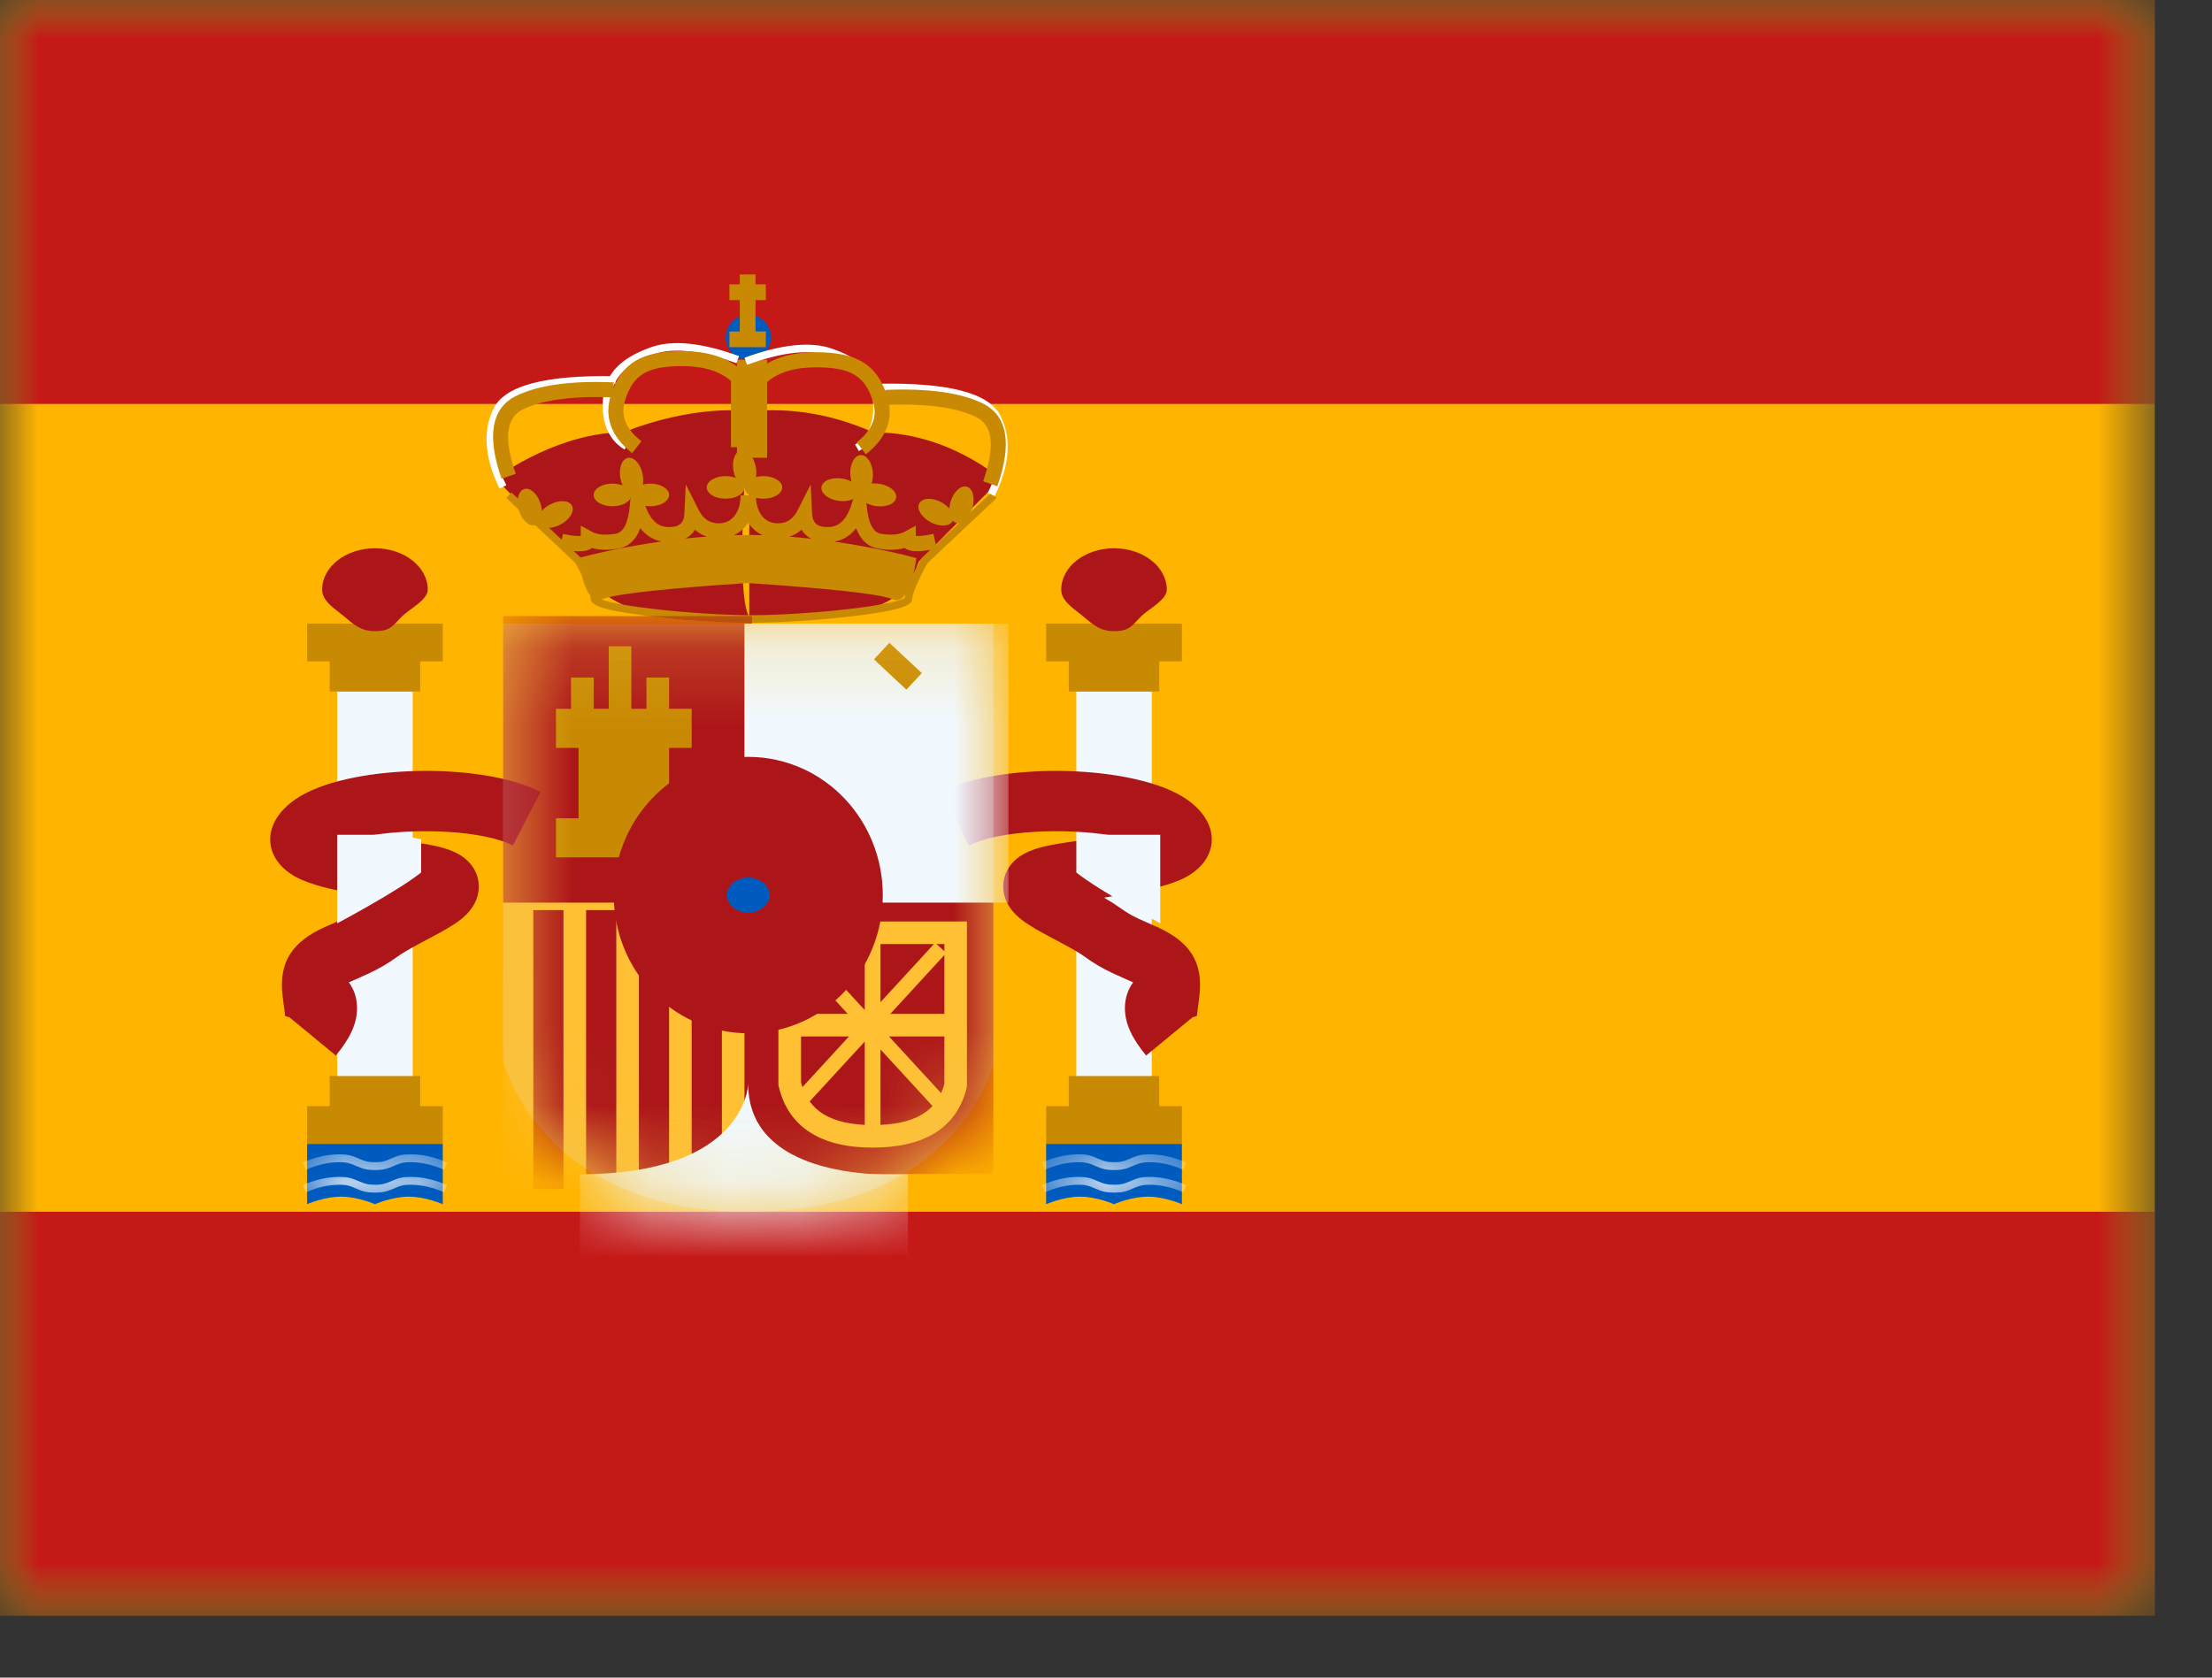 <svg width="29" height="22" viewBox="0 0 29 22" fill="none" xmlns="http://www.w3.org/2000/svg">
<rect x="0" y="0" width="29" height="22" fill="#333333" stroke="none"/>
<mask id="mask0_3_363" style="mask-type:luminance" maskUnits="userSpaceOnUse" x="0" y="0" width="29" height="22">
<path d="M0 0H28.25V21.188H0V0Z" fill="white"/>
</mask>
<g mask="url(#mask0_3_363)">
<path fill-rule="evenodd" clip-rule="evenodd" d="M0 0V21.188H28.25V0H0Z" fill="#FFB400"/>
<mask id="mask1_3_363" style="mask-type:luminance" maskUnits="userSpaceOnUse" x="0" y="0" width="29" height="22">
<path fill-rule="evenodd" clip-rule="evenodd" d="M0 0V21.188H28.25V0H0Z" fill="white"/>
</mask>
<g mask="url(#mask1_3_363)">
<path fill-rule="evenodd" clip-rule="evenodd" d="M0 0V5.297H28.25V0H0Z" fill="#C51918"/>
<path fill-rule="evenodd" clip-rule="evenodd" d="M0 15.891V21.188H28.25V15.891H0Z" fill="#C51918"/>
<path d="M4.421 9.068H5.41V14.21H4.421V9.068Z" fill="#F1F9FF"/>
<path fill-rule="evenodd" clip-rule="evenodd" d="M5.805 8.178H4.026V8.673H4.322V9.068H5.509V8.673H5.805V8.178Z" fill="#C88A02"/>
<path fill-rule="evenodd" clip-rule="evenodd" d="M5.509 14.506H5.805V15.001H4.026V14.506H4.322V14.111H5.509V14.506Z" fill="#C88A02"/>
<path fill-rule="evenodd" clip-rule="evenodd" d="M4.916 8.277C5.131 8.277 5.153 8.196 5.279 8.075C5.378 7.981 5.608 7.865 5.608 7.733C5.608 7.433 5.298 7.19 4.916 7.19C4.533 7.19 4.223 7.433 4.223 7.733C4.223 7.88 4.381 7.977 4.501 8.075C4.627 8.178 4.719 8.277 4.916 8.277Z" fill="#AD1619"/>
<path fill-rule="evenodd" clip-rule="evenodd" d="M4.026 15.001H5.805V15.792C5.805 15.792 5.583 15.693 5.36 15.693C5.138 15.693 4.916 15.792 4.916 15.792C4.916 15.792 4.693 15.693 4.471 15.693C4.248 15.693 4.026 15.792 4.026 15.792V15.001Z" fill="#005BBF"/>
<mask id="mask2_3_363" style="mask-type:luminance" maskUnits="userSpaceOnUse" x="4" y="15" width="2" height="1">
<path fill-rule="evenodd" clip-rule="evenodd" d="M4.026 15.001H5.805V15.792C5.805 15.792 5.583 15.693 5.36 15.693C5.138 15.693 4.916 15.792 4.916 15.792C4.916 15.792 4.693 15.693 4.471 15.693C4.248 15.693 4.026 15.792 4.026 15.792V15.001Z" fill="white"/>
</mask>
<g mask="url(#mask2_3_363)">
<path d="M4.01 15.636L3.971 15.542C4.131 15.47 4.292 15.434 4.453 15.434C4.557 15.434 4.611 15.449 4.704 15.49C4.785 15.526 4.827 15.537 4.916 15.537C5.005 15.537 5.047 15.526 5.128 15.49C5.22 15.449 5.275 15.434 5.379 15.434C5.54 15.434 5.701 15.47 5.861 15.542L5.822 15.636C5.674 15.57 5.526 15.537 5.379 15.537C5.29 15.537 5.248 15.549 5.167 15.585C5.074 15.626 5.02 15.64 4.916 15.64C4.812 15.64 4.757 15.626 4.665 15.585C4.584 15.549 4.542 15.537 4.453 15.537C4.306 15.537 4.158 15.57 4.01 15.636Z" fill="white"/>
<path d="M4.01 15.34L3.971 15.245C4.131 15.174 4.292 15.138 4.453 15.138C4.557 15.138 4.611 15.152 4.704 15.193C4.785 15.23 4.827 15.241 4.916 15.241C5.005 15.241 5.047 15.23 5.128 15.193C5.22 15.152 5.275 15.138 5.379 15.138C5.54 15.138 5.701 15.174 5.861 15.245L5.822 15.34C5.674 15.274 5.526 15.241 5.379 15.241C5.29 15.241 5.248 15.252 5.167 15.288C5.074 15.329 5.02 15.344 4.916 15.344C4.812 15.344 4.757 15.329 4.665 15.288C4.584 15.252 4.542 15.241 4.453 15.241C4.306 15.241 4.158 15.274 4.01 15.34Z" fill="white"/>
</g>
<path d="M14.111 9.068H15.1V14.21H14.111V9.068Z" fill="#F1F9FF"/>
<path fill-rule="evenodd" clip-rule="evenodd" d="M15.495 8.178H13.715V8.673H14.012V9.068H15.198V8.673H15.495V8.178Z" fill="#C88A02"/>
<path fill-rule="evenodd" clip-rule="evenodd" d="M15.198 14.506H15.495V15.001H13.715V14.506H14.012V14.111H15.198V14.506Z" fill="#C88A02"/>
<path fill-rule="evenodd" clip-rule="evenodd" d="M14.605 8.277C14.82 8.277 14.842 8.196 14.969 8.075C15.068 7.981 15.297 7.865 15.297 7.733C15.297 7.433 14.988 7.19 14.605 7.19C14.223 7.19 13.913 7.433 13.913 7.733C13.913 7.88 14.071 7.977 14.191 8.075C14.317 8.178 14.409 8.277 14.605 8.277Z" fill="#AD1619"/>
<path fill-rule="evenodd" clip-rule="evenodd" d="M13.715 15.001H15.495V15.792C15.495 15.792 15.273 15.693 15.05 15.693C14.828 15.693 14.605 15.792 14.605 15.792C14.605 15.792 14.383 15.693 14.16 15.693C13.938 15.693 13.715 15.792 13.715 15.792V15.001Z" fill="#005BBF"/>
<mask id="mask3_3_363" style="mask-type:luminance" maskUnits="userSpaceOnUse" x="13" y="15" width="3" height="1">
<path fill-rule="evenodd" clip-rule="evenodd" d="M13.715 15.001H15.495V15.792C15.495 15.792 15.273 15.693 15.05 15.693C14.828 15.693 14.605 15.792 14.605 15.792C14.605 15.792 14.383 15.693 14.16 15.693C13.938 15.693 13.715 15.792 13.715 15.792V15.001Z" fill="white"/>
</mask>
<g mask="url(#mask3_3_363)">
<path d="M13.699 15.636L13.66 15.542C13.821 15.47 13.982 15.434 14.143 15.434C14.247 15.434 14.301 15.449 14.393 15.49C14.475 15.526 14.517 15.537 14.605 15.537C14.694 15.537 14.736 15.526 14.818 15.49C14.91 15.449 14.964 15.434 15.068 15.434C15.229 15.434 15.39 15.47 15.551 15.542L15.512 15.636C15.364 15.57 15.216 15.537 15.068 15.537C14.98 15.537 14.938 15.549 14.856 15.585C14.764 15.626 14.71 15.64 14.605 15.64C14.502 15.64 14.447 15.626 14.355 15.585C14.274 15.549 14.231 15.537 14.143 15.537C13.995 15.537 13.848 15.57 13.699 15.636Z" fill="white"/>
<path d="M13.699 15.34L13.66 15.245C13.821 15.174 13.982 15.138 14.143 15.138C14.247 15.138 14.301 15.152 14.393 15.193C14.475 15.23 14.517 15.241 14.605 15.241C14.694 15.241 14.736 15.23 14.818 15.193C14.91 15.152 14.964 15.138 15.068 15.138C15.229 15.138 15.39 15.174 15.551 15.245L15.512 15.34C15.364 15.274 15.216 15.241 15.068 15.241C14.98 15.241 14.938 15.252 14.856 15.288C14.764 15.329 14.71 15.344 14.605 15.344C14.502 15.344 14.447 15.329 14.355 15.288C14.274 15.252 14.231 15.241 14.143 15.241C13.995 15.241 13.848 15.274 13.699 15.34Z" fill="white"/>
</g>
<path fill-rule="evenodd" clip-rule="evenodd" d="M4.403 13.842C4.582 13.626 4.681 13.43 4.681 13.221C4.681 13.089 4.642 12.976 4.574 12.883L4.585 12.877C4.584 12.878 4.781 12.792 4.849 12.759C4.976 12.698 5.088 12.634 5.198 12.554C5.268 12.503 5.361 12.448 5.504 12.372C5.528 12.358 5.595 12.323 5.638 12.3L5.674 12.281C5.743 12.244 5.795 12.216 5.843 12.188C5.992 12.101 6.091 12.03 6.166 11.934C6.345 11.707 6.308 11.4 6.057 11.229C5.934 11.146 5.769 11.098 5.526 11.06L5.476 11.053C5.393 11.04 5.234 11.015 5.179 11.006C5.063 10.988 4.959 10.971 4.866 10.955C5.474 10.854 6.342 10.891 6.724 11.088L7.087 10.385C6.309 9.984 4.536 10.025 3.874 10.481C3.388 10.815 3.453 11.321 3.959 11.539C4.17 11.63 4.445 11.69 4.955 11.772C4.869 11.821 4.799 11.867 4.733 11.914C4.666 11.963 4.594 12.004 4.507 12.046C4.466 12.066 4.343 12.12 4.286 12.145L4.258 12.157C3.846 12.345 3.646 12.603 3.706 13.071L3.738 13.324L3.796 13.342L4.403 13.842ZM3.895 13.188L3.893 13.192L3.894 13.19L3.895 13.188ZM14.748 13.221C14.748 13.43 14.848 13.626 15.026 13.842L15.633 13.342L15.691 13.324L15.723 13.071C15.783 12.603 15.584 12.345 15.172 12.157L15.143 12.145C15.087 12.12 14.964 12.066 14.922 12.046C14.835 12.004 14.764 11.963 14.697 11.914C14.631 11.867 14.56 11.821 14.475 11.772C14.984 11.69 15.26 11.63 15.471 11.539C15.976 11.321 16.041 10.815 15.556 10.481C14.893 10.025 13.121 9.984 12.342 10.385L12.705 11.088C13.087 10.891 13.955 10.854 14.563 10.955C14.471 10.971 14.367 10.988 14.251 11.006C14.196 11.015 14.037 11.04 13.954 11.052L13.903 11.06C13.661 11.098 13.495 11.146 13.372 11.229C13.122 11.4 13.085 11.707 13.264 11.934C13.339 12.03 13.438 12.101 13.587 12.188C13.635 12.216 13.687 12.244 13.756 12.281L13.792 12.3C13.834 12.323 13.901 12.358 13.926 12.372C14.068 12.448 14.162 12.503 14.232 12.554C14.341 12.634 14.453 12.698 14.58 12.759C14.649 12.792 14.845 12.878 14.844 12.877L14.856 12.883C14.787 12.976 14.748 13.089 14.748 13.221Z" fill="#AD1619"/>
<path d="M5.229 10.947L5.521 11.007V11.442C5.21 11.69 4.421 12.108 4.421 12.108V10.947H5.229Z" fill="#F1F9FF"/>
<path d="M14.403 10.947L14.111 11.007V11.442C14.422 11.69 15.211 12.108 15.211 12.108V10.947H14.403Z" fill="#F1F9FF"/>
<path fill-rule="evenodd" clip-rule="evenodd" d="M13.044 6.361V6.217C12.536 5.852 12.003 5.669 11.447 5.669C10.913 5.433 10.373 5.341 9.826 5.394L9.827 5.392C9.005 5.311 8.177 5.669 8.177 5.669C7.342 5.669 6.579 6.217 6.579 6.217V6.361L7.576 7.363C7.576 7.363 7.857 8.327 9.823 8.1V8.103C9.823 8.103 11.124 8.067 11.216 8.037C11.252 8.025 11.29 8.014 11.328 8.003C11.583 7.928 11.874 7.843 12.047 7.363L13.044 6.361ZM9.823 5.439C9.794 5.772 9.632 7.782 9.823 8.094V5.439Z" fill="#AD1619"/>
<path fill-rule="evenodd" clip-rule="evenodd" d="M7.339 7.194L7.34 7.191L6.639 6.531L6.706 6.459L7.365 7.079L7.381 7.001C7.489 7.025 7.568 7.033 7.614 7.028V6.894L7.76 6.973C7.832 7.012 7.934 7.022 8.07 7C8.169 6.984 8.236 6.869 8.258 6.622L8.302 6.126L8.451 6.602C8.518 6.817 8.621 6.912 8.767 6.912C8.91 6.912 8.967 6.86 8.973 6.728L8.991 6.354L9.16 6.688C9.221 6.809 9.305 6.863 9.424 6.863C9.595 6.863 9.709 6.721 9.709 6.497H9.712H9.907H9.91C9.91 6.721 10.024 6.863 10.195 6.863C10.315 6.863 10.399 6.809 10.459 6.688L10.628 6.354L10.646 6.728C10.653 6.86 10.71 6.912 10.853 6.912C10.999 6.912 11.101 6.817 11.168 6.602L11.317 6.126L11.361 6.622C11.383 6.869 11.45 6.984 11.55 7C11.685 7.022 11.788 7.012 11.86 6.973L12.006 6.894V7.028C12.052 7.033 12.13 7.025 12.238 7.001L12.269 7.145L12.998 6.459L13.066 6.531L12.159 7.385C12.027 7.628 11.96 7.789 11.96 7.856C11.96 7.958 11.695 8.018 11.177 8.081C10.772 8.129 10.293 8.162 9.902 8.167L9.852 8.167L9.803 8.167C9.411 8.163 8.933 8.129 8.527 8.081C8.01 8.018 7.744 7.958 7.744 7.856C7.744 7.843 7.742 7.827 7.737 7.808C7.685 7.742 7.648 7.633 7.624 7.535C7.601 7.489 7.575 7.439 7.545 7.385L7.345 7.196L7.339 7.194ZM12.2 7.21C12.038 7.239 11.921 7.236 11.859 7.186C11.762 7.214 11.648 7.217 11.518 7.195C11.379 7.173 11.283 7.081 11.224 6.927C11.148 7.024 11.052 7.084 10.937 7.103C11.57 7.193 12.013 7.319 12.013 7.319C12.013 7.319 12.002 7.413 11.976 7.523C12.004 7.465 12.037 7.401 12.076 7.33L12.085 7.318L12.2 7.21ZM10.639 7.066C10.584 7.038 10.54 6.999 10.508 6.947C10.461 6.989 10.407 7.02 10.348 7.038C10.447 7.046 10.544 7.055 10.639 7.066ZM9.999 7.019C9.922 6.984 9.858 6.927 9.81 6.854C9.762 6.926 9.699 6.983 9.622 7.018C9.668 7.017 9.713 7.016 9.759 7.016L9.798 7.015L9.838 7.015C9.892 7.016 9.945 7.017 9.999 7.019ZM7.612 7.311L7.52 7.225C7.63 7.236 7.712 7.225 7.761 7.186C7.858 7.214 7.971 7.217 8.101 7.195C8.24 7.173 8.337 7.081 8.395 6.927C8.469 7.021 8.562 7.08 8.672 7.101C8.127 7.178 7.72 7.282 7.612 7.311ZM9.267 7.037C9.172 7.044 9.078 7.053 8.987 7.062C9.039 7.035 9.081 6.997 9.111 6.947C9.157 6.988 9.21 7.018 9.267 7.037ZM11.7 7.858C11.769 7.89 11.825 7.858 11.869 7.796C11.865 7.813 11.863 7.829 11.862 7.842C11.856 7.846 11.847 7.851 11.835 7.856C11.803 7.869 11.753 7.884 11.688 7.899C11.561 7.928 11.38 7.957 11.165 7.982C10.746 8.033 10.248 8.066 9.852 8.068C9.456 8.066 8.958 8.033 8.539 7.982C8.324 7.957 8.143 7.928 8.016 7.899C7.962 7.886 7.918 7.874 7.886 7.862C7.89 7.861 7.893 7.86 7.897 7.858C8.113 7.757 9.541 7.662 9.798 7.646C10.056 7.662 11.484 7.757 11.7 7.858Z" fill="#C88A02"/>
<path fill-rule="evenodd" clip-rule="evenodd" d="M9.81 4.72C9.974 4.72 10.107 4.588 10.107 4.424C10.107 4.26 9.974 4.127 9.81 4.127C9.646 4.127 9.514 4.26 9.514 4.424C9.514 4.588 9.646 4.72 9.81 4.72Z" fill="#005BBF"/>
<path fill-rule="evenodd" clip-rule="evenodd" d="M9.617 6.177C9.623 6.209 9.633 6.24 9.646 6.267C9.608 6.252 9.562 6.244 9.513 6.244C9.377 6.244 9.266 6.31 9.266 6.392C9.266 6.474 9.377 6.54 9.513 6.54C9.65 6.54 9.761 6.474 9.761 6.392C9.761 6.474 9.871 6.54 10.008 6.54C10.144 6.54 10.255 6.474 10.255 6.392C10.255 6.31 10.144 6.244 10.008 6.244C9.973 6.244 9.941 6.248 9.911 6.255C9.918 6.215 9.918 6.168 9.908 6.12C9.882 5.986 9.796 5.89 9.716 5.906C9.635 5.922 9.591 6.043 9.617 6.177ZM8.163 6.366C8.15 6.339 8.14 6.308 8.134 6.276C8.108 6.142 8.152 6.02 8.232 6.005C8.313 5.989 8.399 6.085 8.425 6.219C8.435 6.267 8.435 6.314 8.428 6.354C8.457 6.347 8.49 6.342 8.525 6.342C8.661 6.342 8.772 6.409 8.772 6.491C8.772 6.573 8.661 6.639 8.525 6.639C8.388 6.639 8.277 6.573 8.277 6.491C8.277 6.573 8.167 6.639 8.03 6.639C7.894 6.639 7.783 6.573 7.783 6.491C7.783 6.409 7.894 6.342 8.03 6.342C8.079 6.342 8.124 6.351 8.163 6.366ZM11.259 6.456C11.248 6.537 11.129 6.587 10.994 6.568C10.859 6.549 10.758 6.468 10.77 6.387C10.781 6.306 10.9 6.256 11.035 6.275C11.084 6.282 11.127 6.296 11.163 6.316C11.155 6.288 11.149 6.256 11.148 6.223C11.14 6.087 11.201 5.973 11.283 5.968C11.364 5.964 11.437 6.071 11.444 6.208C11.446 6.256 11.44 6.303 11.427 6.342C11.458 6.338 11.491 6.339 11.525 6.344C11.66 6.363 11.76 6.444 11.749 6.525C11.738 6.606 11.619 6.656 11.484 6.637C11.348 6.618 11.248 6.537 11.259 6.456ZM12.201 6.848C12.321 6.912 12.45 6.906 12.489 6.833L12.491 6.829C12.503 6.842 12.517 6.851 12.533 6.856C12.611 6.88 12.707 6.793 12.747 6.663C12.787 6.532 12.756 6.407 12.677 6.383C12.599 6.359 12.503 6.446 12.463 6.576C12.454 6.608 12.448 6.639 12.446 6.669C12.419 6.638 12.383 6.609 12.34 6.586C12.22 6.522 12.091 6.529 12.052 6.601C12.014 6.673 12.08 6.784 12.201 6.848ZM7.349 6.878C7.229 6.943 7.1 6.936 7.061 6.864C7.061 6.862 7.06 6.861 7.059 6.86C7.048 6.872 7.034 6.881 7.017 6.886C6.939 6.91 6.843 6.824 6.803 6.693C6.763 6.563 6.795 6.437 6.873 6.413C6.951 6.389 7.047 6.476 7.087 6.606C7.097 6.638 7.102 6.669 7.104 6.699C7.131 6.668 7.167 6.639 7.21 6.617C7.331 6.552 7.46 6.559 7.498 6.631C7.536 6.704 7.47 6.814 7.349 6.878Z" fill="#C88A02"/>
<path fill-rule="evenodd" clip-rule="evenodd" d="M9.699 3.599H9.905V3.729H10.04V3.935H9.905V4.347H10.04V4.553H9.563V4.347H9.699V3.935H9.563V3.729H9.699V3.599Z" fill="#C88A02"/>
<path d="M9.662 4.718H10.057V6.003H9.662V4.718Z" fill="#C88A02"/>
<path d="M8.07 4.933L8.068 5.032C7.191 5.017 6.688 5.145 6.561 5.4C6.429 5.663 6.453 5.984 6.638 6.364L6.549 6.408C6.352 6.001 6.325 5.649 6.472 5.355C6.624 5.052 7.156 4.917 8.07 4.933Z" fill="white"/>
<path d="M8.239 5.81L8.188 5.895C7.998 5.781 7.902 5.586 7.902 5.318C7.902 4.933 8.1 4.707 8.54 4.552C8.82 4.453 9.203 4.494 9.689 4.67L9.655 4.763C9.188 4.594 8.827 4.556 8.572 4.645C8.17 4.787 8.001 4.979 8.001 5.318C8.001 5.553 8.08 5.715 8.239 5.81Z" fill="white"/>
<path d="M6.762 6.213L6.576 6.278C6.382 5.727 6.438 5.353 6.768 5.191C7.06 5.049 7.485 4.991 8.045 5.014L8.037 5.211C7.506 5.19 7.112 5.244 6.855 5.369C6.638 5.475 6.598 5.744 6.762 6.213Z" fill="#C88A02"/>
<path d="M8.942 4.801C8.49 4.801 8.305 4.911 8.199 5.237C8.131 5.444 8.197 5.621 8.409 5.786L8.288 5.942C8.013 5.728 7.916 5.466 8.011 5.175C8.146 4.761 8.411 4.604 8.942 4.604C9.291 4.604 9.562 4.695 9.751 4.881L9.78 4.91V5.864H9.583V4.995C9.435 4.867 9.223 4.801 8.942 4.801Z" fill="#C88A02"/>
<path d="M11.52 5.032L11.522 5.131C12.398 5.115 12.901 5.243 13.029 5.498C13.161 5.762 13.136 6.082 12.951 6.463L13.04 6.506C13.238 6.1 13.265 5.748 13.117 5.454C12.966 5.151 12.434 5.016 11.52 5.032Z" fill="white"/>
<path d="M11.21 5.83L11.261 5.915C11.452 5.801 11.547 5.607 11.547 5.339C11.547 4.953 11.349 4.727 10.91 4.573C10.63 4.474 10.247 4.514 9.761 4.691L9.794 4.784C10.261 4.614 10.623 4.576 10.877 4.666C11.28 4.808 11.449 5 11.449 5.339C11.449 5.574 11.369 5.735 11.21 5.83Z" fill="white"/>
<path d="M12.889 6.312L13.075 6.377C13.269 5.826 13.213 5.452 12.883 5.29C12.591 5.148 12.166 5.09 11.606 5.113L11.614 5.31C12.145 5.289 12.539 5.343 12.796 5.468C13.013 5.574 13.053 5.843 12.889 6.312Z" fill="#C88A02"/>
<path d="M10.697 4.817C11.15 4.817 11.335 4.927 11.441 5.252C11.509 5.459 11.443 5.636 11.231 5.801L11.352 5.957C11.627 5.743 11.724 5.482 11.629 5.19C11.494 4.776 11.229 4.619 10.697 4.619C10.349 4.619 10.078 4.71 9.889 4.897L9.859 4.926V5.879H10.057V5.01C10.205 4.882 10.417 4.817 10.697 4.817Z" fill="#C88A02"/>
<path opacity="0.3" fill-rule="evenodd" clip-rule="evenodd" d="M6.596 8.178H13.023V13.953C13.023 13.953 12.546 15.89 9.81 15.89C7.074 15.89 6.596 13.902 6.596 13.902V8.178Z" fill="#E1E5E8"/>
<mask id="mask4_3_363" style="mask-type:luminance" maskUnits="userSpaceOnUse" x="6" y="8" width="8" height="8">
<path fill-rule="evenodd" clip-rule="evenodd" d="M6.596 8.178H13.023V13.953C13.023 13.953 12.546 15.89 9.81 15.89C7.074 15.89 6.596 13.902 6.596 13.902V8.178Z" fill="white"/>
</mask>
<g mask="url(#mask4_3_363)">
<path d="M6.596 11.738H9.859V15.594H6.596V11.738Z" fill="#FFC034"/>
<path d="M6.992 11.935H7.387V15.594H6.992V11.935Z" fill="#AD1619"/>
<path d="M8.376 11.935H8.772V15.594H8.376V11.935Z" fill="#AD1619"/>
<path d="M7.684 11.935H8.08V15.594H7.684V11.935Z" fill="#AD1619"/>
<path d="M9.068 11.935H9.464V15.594H9.068V11.935Z" fill="#AD1619"/>
<path d="M6.596 8.079H9.859V11.837H6.596V8.079Z" fill="#AD1619"/>
<path d="M9.76 11.639H13.023V15.396H9.76V11.639Z" fill="#AD1619"/>
<path d="M9.76 8.178H13.221V11.837H9.76V8.178Z" fill="#F1F9FF"/>
<path fill-rule="evenodd" clip-rule="evenodd" d="M7.981 8.475H8.277V9.295H8.475V8.885H8.772V9.295H9.068V9.808H8.772V10.731H9.068V11.243H7.289V10.731H7.585V9.808H7.289V9.295H7.486V8.885H7.783V9.295H7.981V8.475Z" fill="#C88A02"/>
<path d="M11.458 8.647L11.66 8.43L12.085 8.827L11.883 9.044L11.458 8.647Z" fill="#C88A02"/>
<path fill-rule="evenodd" clip-rule="evenodd" d="M12.677 14.248V12.084H10.205V14.23L10.209 14.247C10.334 14.78 10.761 15.05 11.441 15.05C12.121 15.05 12.547 14.787 12.673 14.266L12.677 14.248ZM11.441 14.754C10.895 14.754 10.597 14.569 10.502 14.195V12.38H12.381V14.213C12.286 14.575 11.988 14.754 11.441 14.754Z" fill="#FFC034"/>
<path fill-rule="evenodd" clip-rule="evenodd" d="M11.543 12.265H11.337V13.246L10.525 12.363L10.38 12.497L11.114 13.296H10.449V13.592H10.96H11.13L10.38 14.409L10.525 14.542L11.337 13.659V14.806H11.543V13.762L12.26 14.542L12.406 14.409L11.655 13.592H12.493V13.296H11.672L12.406 12.497L12.26 12.363L11.543 13.143V12.265Z" fill="#FFC034"/>
<path fill-rule="evenodd" clip-rule="evenodd" d="M11.903 15.399C11.903 15.399 9.809 15.563 9.809 14.213C9.809 14.213 9.789 15.399 7.602 15.399V16.465H11.903V15.399Z" fill="#F1F9FF"/>
<path fill-rule="evenodd" clip-rule="evenodd" d="M9.81 12.529C10.22 12.529 10.552 12.175 10.552 11.738C10.552 11.301 10.22 10.947 9.81 10.947C9.4 10.947 9.068 11.301 9.068 11.738C9.068 12.175 9.4 12.529 9.81 12.529Z" fill="#005BBF" stroke="#AD1619" stroke-width="2.043"/>
</g>
</g>
</g>
</svg>

